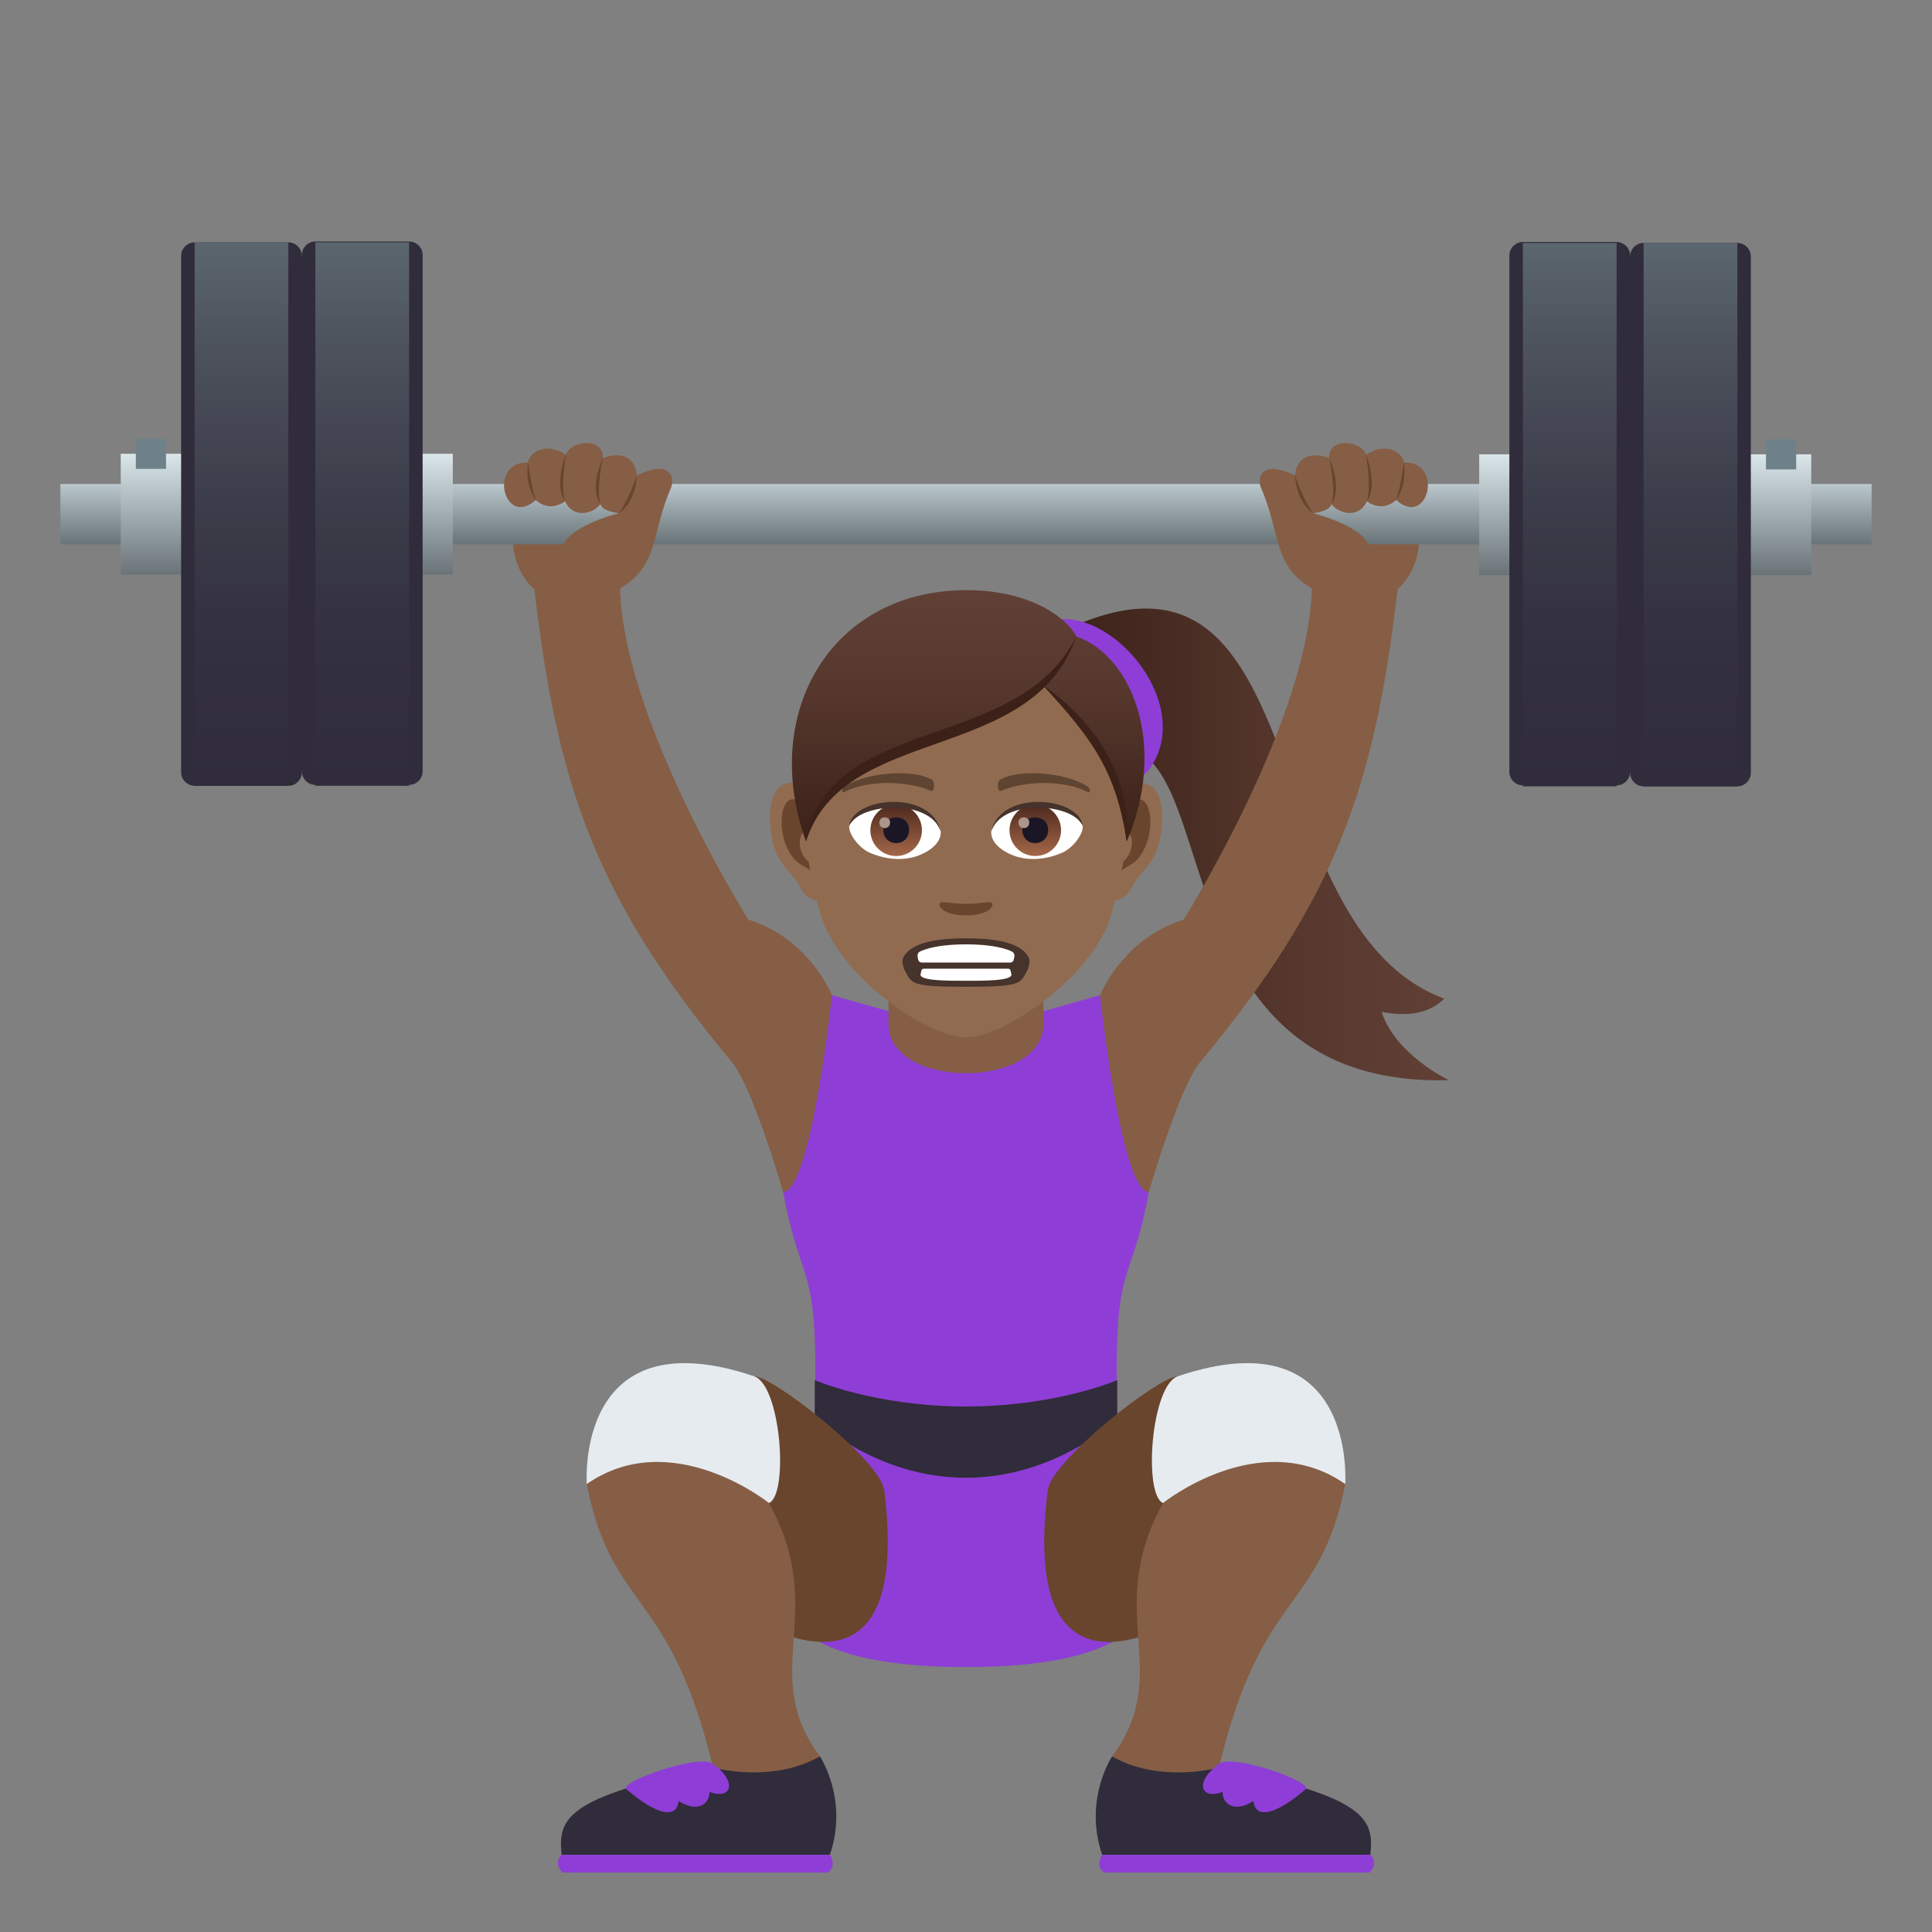 <?xml version="1.0" encoding="utf-8"?>
<!-- Generator: Adobe Illustrator 15.0.0, SVG Export Plug-In . SVG Version: 6.00 Build 0)  -->
<!DOCTYPE svg PUBLIC "-//W3C//DTD SVG 1.1//EN" "http://www.w3.org/Graphics/SVG/1.1/DTD/svg11.dtd">
<svg version="1.1" id="Layer_1" xmlns:x="http://ns.adobe.com/Extensibility/1.0/" xmlns:i="http://ns.adobe.com/AdobeIllustrator/10.0/" xmlns:graph="http://ns.adobe.com/Graphs/1.0/"
	 xmlns="http://www.w3.org/2000/svg" xmlns:xlink="http://www.w3.org/1999/xlink" xmlns:a="http://ns.adobe.com/AdobeSVGViewerExtensions/3.0/"
	 x="0px" y="0px" width="64px" height="64px" viewBox="0 0 64 64" enable-background="new 0 0 64 64" xml:space="preserve">
<rect x="0" y="0" width="64" height="64" fill="#808080" stroke="none"/>
<linearGradient id="SVGID_1_" gradientUnits="userSpaceOnUse" x1="35.098" y1="27.973" x2="48" y2="27.973">
	<stop  offset="0" style="stop-color:#3B2118"/>
	<stop  offset="0.095" style="stop-color:#40251C"/>
	<stop  offset="0.655" style="stop-color:#58392F"/>
	<stop  offset="1" style="stop-color:#614036"/>
	<a:midPointStop  offset="0" style="stop-color:#3B2118"/>
	<a:midPointStop  offset="0.4" style="stop-color:#3B2118"/>
	<a:midPointStop  offset="1" style="stop-color:#614036"/>
</linearGradient>
<path fill="url(#SVGID_1_)" d="M45.77,33.523c0.967,0.172,1.605,0.018,2.072-0.441c-6.523-2.435-4.096-16.364-12.744-12.126
	l1.258,3.955C40.873,23.28,37.768,36.053,48,35.783C48,35.783,46.236,34.953,45.77,33.523z"/>
<path fill="#8E3ED6" d="M34.559,20.644c-1.41,0.598,2.172,6.852,3.568,4.76C39.602,23.198,36.58,19.784,34.559,20.644z"/>
<path fill="#8E3ED6" d="M38.053,39.498l-1.611-6.534L32,34.227l-4.441-1.262l-1.611,6.534c0.58,3.24,1.176,2.125,1.043,7.186
	c-0.066,2.473-5.258,8.539,5.01,8.539s5.076-6.066,5.01-8.539C36.873,41.623,37.471,42.738,38.053,39.498z"/>
<path fill="#302C3B" d="M32,46.592c-3.002,0-5.01-0.873-5.01-0.873v1.285c0,0,2.008,1.949,5.01,1.949c2.998,0,5.01-1.949,5.01-1.949
	v-1.285C37.01,45.719,34.998,46.592,32,46.592z"/>
<path fill="#855E45" d="M27.559,32.964c0,0-0.754-1.881-2.768-2.497c0,0-4.252-6.766-4.252-11.146c0-0.672-2.957-0.902-2.885-0.232
	c0.76,6.916,2.051,10.631,6.6,16.11c0.693,0.834,1.693,4.299,1.693,4.299C26.883,39.377,27.559,32.964,27.559,32.964z"/>
<path fill="#855E45" d="M36.441,32.964c0,0,0.752-1.881,2.766-2.497c0,0,4.252-6.766,4.252-11.146c0-0.672,2.961-0.902,2.887-0.232
	c-0.76,6.916-2.051,10.631-6.6,16.11c-0.693,0.834-1.693,4.299-1.693,4.299C37.117,39.377,36.441,32.964,36.441,32.964z"/>
<path fill="#69452D" d="M24.039,53.123c0,0,6.303,4.613,5.252-3.76c-0.121-0.975-3.674-3.773-4.311-3.773L24.039,53.123z"/>
<path fill="#855E45" d="M27.16,58.184c0,0-0.539,1.453-3.539,0.369c-1.42-5.953-3.344-5.127-4.184-9.393
	c0,0,2.734-3.072,6.035,0.629C27.486,53.451,25.08,55.371,27.16,58.184z"/>
<path fill="#302C3B" d="M27.492,61.441c0.625-1.836-0.332-3.258-0.332-3.258c-1.605,0.914-3.539,0.369-3.539,0.369
	c-4.967,0.969-5.133,1.74-5.016,2.889H27.492z"/>
<path fill="#8E3ED6" d="M27.422,62.031c0.322-0.223,0.07-0.59,0.07-0.59h-8.887c0,0-0.297,0.26,0.027,0.59H27.422z"/>
<path fill="#E6EBEF" d="M25.473,49.789c0,0-3.217-2.584-6.035-0.629c0,0-0.41-5.572,5.543-3.57
	C25.873,45.891,26.131,49.514,25.473,49.789z"/>
<path fill="#8E3ED6" d="M23.615,58.422c-0.484-0.33-3.131,0.615-2.863,0.848c0.988,0.852,1.662,1.004,1.729,0.391
	c0.662,0.42,1.027,0.063,1.023-0.301C24.215,59.629,24.459,59.047,23.615,58.422z"/>
<path fill="#69452D" d="M39.961,53.123c0,0-6.303,4.613-5.252-3.76c0.121-0.975,3.674-3.773,4.311-3.773L39.961,53.123z"/>
<path fill="#855E45" d="M36.84,58.184c0,0,0.541,1.453,3.539,0.369c1.42-5.953,3.344-5.127,4.184-9.393c0,0-2.734-3.072-6.035,0.629
	C36.514,53.451,38.92,55.371,36.84,58.184z"/>
<path fill="#302C3B" d="M36.51,61.441c-0.625-1.836,0.33-3.258,0.33-3.258c1.607,0.914,3.539,0.369,3.539,0.369
	c4.967,0.969,5.133,1.74,5.016,2.889H36.51z"/>
<path fill="#8E3ED6" d="M36.578,62.031c-0.32-0.223-0.068-0.59-0.068-0.59h8.885c0,0,0.297,0.26-0.025,0.59H36.578z"/>
<path fill="#E6EBEF" d="M38.527,49.789c0,0,3.217-2.584,6.035-0.629c0,0,0.41-5.572-5.543-3.57
	C38.127,45.891,37.869,49.514,38.527,49.789z"/>
<path fill="#8E3ED6" d="M40.385,58.422c0.486-0.33,3.131,0.615,2.865,0.848c-0.988,0.852-1.662,1.004-1.729,0.391
	c-0.664,0.42-1.029,0.063-1.025-0.301C39.787,59.629,39.543,59.047,40.385,58.422z"/>
<path fill="#855E45" d="M16.99,17.808c-0.031,2.475,3.455,3.42,3.559,0H16.99z"/>
<path fill="#855E45" d="M47.01,17.808c0.027,2.475-3.455,3.42-3.561,0H47.01z"/>
<path fill="#855E45" d="M34.564,33.92c0,2.176-5.131,2.176-5.131,0c0-0.74,0-2.407,0-2.407h5.131
	C34.564,31.513,34.564,33.18,34.564,33.92z"/>
<path id="Path_2411_" fill="#916B50" d="M26.375,25.935c0.871,0.105,1.5,3.021,0.953,3.791c-0.078,0.107-0.525,0.279-0.859-0.4
	c-0.184-0.377-0.715-0.689-0.879-1.465C25.377,26.866,25.51,25.829,26.375,25.935z"/>
<path id="Path_2410_" fill="#916B50" d="M37.623,25.935c-0.871,0.105-1.5,3.021-0.951,3.791c0.076,0.107,0.525,0.279,0.857-0.4
	c0.184-0.377,0.715-0.689,0.881-1.465C38.621,26.866,38.488,25.829,37.623,25.935z"/>
<path id="Path_2409_" fill="#69452D" d="M26.398,26.493c0.229,0.072,0.475,0.418,0.609,0.994c-0.793-0.172-0.596,1.15,0.096,1.176
	c-0.006,0.133-0.016,0.27-0.031,0.414c-0.334-0.482-0.672-0.289-1.006-1.008C25.766,27.423,25.836,26.317,26.398,26.493z"/>
<path id="Path_2408_" fill="#69452D" d="M36.99,27.485c0.135-0.574,0.381-0.92,0.607-0.992c0.563-0.176,0.635,0.93,0.334,1.576
	c-0.334,0.719-0.672,0.525-1.006,1.008c-0.016-0.145-0.025-0.281-0.031-0.414C37.578,28.63,37.773,27.323,36.99,27.485z"/>
<path fill="#916B50" d="M32,20.329c3.771,0,5.588,3.072,5.361,7.023c-0.047,0.793-0.268,1.939-0.541,2.92
	c-0.564,2.04-3.551,4.095-4.82,4.095c-1.271,0-4.258-2.055-4.822-4.095c-0.273-0.98-0.494-2.127-0.541-2.92
	C26.41,23.401,28.227,20.329,32,20.329z"/>
<path fill="#5E4431" d="M27.99,26.038c0.82-0.488,2.291-0.549,2.871-0.215c0.123,0.066,0.092,0.42-0.016,0.375
	c-0.83-0.346-2.094-0.363-2.873,0.037C27.869,26.288,27.867,26.108,27.99,26.038z"/>
<path fill="#5E4431" d="M36.008,26.038c-0.82-0.488-2.289-0.549-2.871-0.215c-0.125,0.066-0.092,0.42,0.016,0.375
	c0.83-0.346,2.094-0.363,2.873,0.037C36.129,26.288,36.131,26.108,36.008,26.038z"/>
<path fill="#69452D" d="M31.15,29.905c0.09-0.063,0.301,0.035,0.85,0.035c0.547,0,0.758-0.098,0.848-0.035
	c0.107,0.076-0.064,0.418-0.848,0.418C31.215,30.323,31.043,29.981,31.15,29.905z"/>
<path id="Path_2407_" fill="#FFFFFF" d="M31.16,27.519c0.031,0.25-0.137,0.547-0.607,0.768c-0.297,0.143-0.918,0.309-1.732-0.035
	c-0.365-0.154-0.721-0.635-0.689-0.898C28.574,26.519,30.746,26.397,31.16,27.519z"/>
<linearGradient id="Oval_1_" gradientUnits="userSpaceOnUse" x1="-423.904" y1="477.948" x2="-423.904" y2="478.208" gradientTransform="matrix(6.57 0 0 -6.57 2814.78 3168.528)">
	<stop  offset="0" style="stop-color:#A6694A"/>
	<stop  offset="1" style="stop-color:#4F2A1E"/>
	<a:midPointStop  offset="0" style="stop-color:#A6694A"/>
	<a:midPointStop  offset="0.5" style="stop-color:#A6694A"/>
	<a:midPointStop  offset="1" style="stop-color:#4F2A1E"/>
</linearGradient>
<circle id="Oval_192_" fill="url(#Oval_1_)" cx="29.686" cy="27.503" r="0.854"/>
<path id="Path_2406_" fill="#1A1626" d="M29.26,27.487c0,0.59,0.854,0.59,0.854,0C30.113,26.938,29.26,26.938,29.26,27.487z"/>
<path id="Path_2405_" fill="#AB968C" d="M29.129,27.247c0,0.248,0.357,0.248,0.357,0C29.486,27.019,29.129,27.019,29.129,27.247z"/>
<path id="Path_2404_" fill="#45332C" d="M31.164,27.552c-0.346-1.113-2.711-0.949-3.033-0.199
	C28.252,26.392,30.869,26.14,31.164,27.552z"/>
<path id="Path_2403_" fill="#FFFFFF" d="M32.838,27.519c-0.031,0.25,0.139,0.547,0.607,0.768c0.299,0.143,0.918,0.309,1.732-0.035
	c0.365-0.154,0.721-0.635,0.689-0.898C35.426,26.519,33.252,26.397,32.838,27.519z"/>
<linearGradient id="Oval_2_" gradientUnits="userSpaceOnUse" x1="-425.902" y1="477.948" x2="-425.902" y2="478.208" gradientTransform="matrix(6.57 0 0 -6.57 2832.511 3168.528)">
	<stop  offset="0" style="stop-color:#A6694A"/>
	<stop  offset="1" style="stop-color:#4F2A1E"/>
	<a:midPointStop  offset="0" style="stop-color:#A6694A"/>
	<a:midPointStop  offset="0.5" style="stop-color:#A6694A"/>
	<a:midPointStop  offset="1" style="stop-color:#4F2A1E"/>
</linearGradient>
<circle id="Oval_191_" fill="url(#Oval_2_)" cx="34.295" cy="27.503" r="0.854"/>
<path id="Path_2402_" fill="#1A1626" d="M33.867,27.487c0,0.59,0.854,0.59,0.854,0C34.721,26.938,33.867,26.938,33.867,27.487z"/>
<path id="Path_2401_" fill="#AB968C" d="M33.738,27.247c0,0.248,0.357,0.248,0.357,0C34.096,27.019,33.738,27.019,33.738,27.247z"/>
<path id="Path_2400_" fill="#45332C" d="M32.836,27.552c0.346-1.113,2.707-0.953,3.031-0.199
	C35.748,26.392,33.131,26.14,32.836,27.552z"/>
<linearGradient id="SVGID_2_" gradientUnits="userSpaceOnUse" x1="-1735.596" y1="27.878" x2="-1735.596" y2="19.55" gradientTransform="matrix(-1 0 0 1 -1703.523 0)">
	<stop  offset="0" style="stop-color:#3B2118"/>
	<stop  offset="0.095" style="stop-color:#40251C"/>
	<stop  offset="0.655" style="stop-color:#58392F"/>
	<stop  offset="1" style="stop-color:#614036"/>
	<a:midPointStop  offset="0" style="stop-color:#3B2118"/>
	<a:midPointStop  offset="0.4" style="stop-color:#3B2118"/>
	<a:midPointStop  offset="1" style="stop-color:#614036"/>
</linearGradient>
<path fill="url(#SVGID_2_)" d="M32.012,19.55c2.275,0,3.412,1.039,3.643,1.533c1.859,0.65,3.025,3.613,1.67,6.795
	c-0.303-2.488-0.705-3.223-2.801-5.203c-2.738,2.189-6.943,1.76-7.824,5.203C25.162,23.608,27.545,19.55,32.012,19.55z"/>
<path fill="#3B2118" d="M34.523,22.675c1.85,1.303,2.955,3.111,2.801,5.203C36.965,25.542,36.213,24.507,34.523,22.675z"/>
<path fill="#3B2118" d="M35.654,21.083c-1.947,3.904-8.221,2.527-8.955,6.795C27.945,23.958,34.195,25.339,35.654,21.083z"/>
<path fill="#45332C" d="M34.059,31.685c-0.225-0.361-0.771-0.602-2.059-0.602s-1.834,0.24-2.061,0.602
	c-0.121,0.191,0.053,0.502,0.053,0.502c0.215,0.391,0.184,0.502,2.008,0.502c1.82,0,1.793-0.111,2.008-0.502
	C34.008,32.187,34.182,31.876,34.059,31.685z"/>
<path fill="#FFFFFF" d="M33.605,31.683c0.01-0.055-0.02-0.123-0.063-0.15c0,0-0.391-0.25-1.543-0.25c-1.15,0-1.543,0.25-1.543,0.25
	c-0.045,0.027-0.072,0.096-0.061,0.15l0.02,0.104c0.01,0.055,0.059,0.098,0.111,0.098h2.945c0.051,0,0.102-0.043,0.111-0.098
	L33.605,31.683z"/>
<path fill="#FFFFFF" d="M32,32.49c0.631,0,1.529,0,1.504-0.209c-0.002-0.037-0.014-0.08-0.029-0.127
	c-0.012-0.053-0.025-0.066-0.135-0.066c-0.236,0-2.498,0-2.682,0c-0.107,0-0.121,0.014-0.135,0.066
	c-0.012,0.047-0.023,0.09-0.029,0.127C30.471,32.49,31.369,32.49,32,32.49z"/>
<linearGradient id="SVGID_3_" gradientUnits="userSpaceOnUse" x1="32.001" y1="18.032" x2="32.001" y2="16.032">
	<stop  offset="0" style="stop-color:#697378"/>
	<stop  offset="1" style="stop-color:#BAC7CC"/>
	<a:midPointStop  offset="0" style="stop-color:#697378"/>
	<a:midPointStop  offset="0.5" style="stop-color:#697378"/>
	<a:midPointStop  offset="1" style="stop-color:#BAC7CC"/>
</linearGradient>
<rect x="2" y="16.032" fill="url(#SVGID_3_)" width="60" height="2"/>
<path fill="#855E45" d="M46.248,16.564c0,0-0.408,0.437-0.971,0.042c-0.256,0.582-0.924,0.423-1.17,0.093
	C44.045,16.952,43.496,17,43.496,17s1.756,0.438,1.879,1.173c0.27,1.614-1.365,1.621-1.863,1.348
	c-1.363-0.746-1.088-1.893-1.738-3.354c-0.121-0.273-0.059-0.989,1.127-0.419c0,0,0.006-0.946,1.129-0.579
	c-0.045-0.663,1.033-0.618,1.225-0.105c0.676-0.45,1.223-0.057,1.25,0.258C47.842,15.276,47.313,17.512,46.248,16.564z"/>
<path fill="#69452D" d="M46.248,16.564c0.158-0.444,0.256-1.243,0.256-1.243S46.639,16.021,46.248,16.564z"/>
<path fill="#69452D" d="M45.277,16.606c0.158-0.444-0.023-1.543-0.023-1.543S45.668,16.063,45.277,16.606z"/>
<path fill="#69452D" d="M44.107,16.699c0.158-0.443-0.078-1.53-0.078-1.53S44.496,16.156,44.107,16.699z"/>
<path fill="#69452D" d="M43.496,17c-0.58-0.394-0.596-1.252-0.596-1.252S43.139,16.486,43.496,17z"/>
<path fill="#855E45" d="M17.75,16.564c0,0,0.408,0.437,0.971,0.042c0.256,0.582,0.924,0.423,1.17,0.093
	C19.953,16.952,20.502,17,20.502,17s-1.756,0.438-1.879,1.173c-0.27,1.614,1.365,1.621,1.863,1.348
	c1.363-0.746,1.088-1.893,1.738-3.354c0.121-0.273,0.059-0.989-1.127-0.419c0,0-0.006-0.946-1.129-0.579
	c0.045-0.663-1.033-0.618-1.225-0.105c-0.676-0.45-1.223-0.057-1.25,0.258C16.156,15.276,16.686,17.512,17.75,16.564z"/>
<path fill="#69452D" d="M17.75,16.564c-0.158-0.444-0.256-1.243-0.256-1.243S17.359,16.021,17.75,16.564z"/>
<path fill="#69452D" d="M18.721,16.606c-0.158-0.444,0.023-1.543,0.023-1.543S18.33,16.063,18.721,16.606z"/>
<path fill="#69452D" d="M19.891,16.699c-0.158-0.443,0.078-1.53,0.078-1.53S19.502,16.156,19.891,16.699z"/>
<path fill="#69452D" d="M20.502,17c0.58-0.394,0.596-1.252,0.596-1.252S20.859,16.486,20.502,17z"/>
<linearGradient id="SVGID_4_" gradientUnits="userSpaceOnUse" x1="9.5" y1="19.032" x2="9.5" y2="15.032">
	<stop  offset="0" style="stop-color:#697378"/>
	<stop  offset="1" style="stop-color:#DBE6EB"/>
	<a:midPointStop  offset="0" style="stop-color:#697378"/>
	<a:midPointStop  offset="0.5" style="stop-color:#697378"/>
	<a:midPointStop  offset="1" style="stop-color:#DBE6EB"/>
</linearGradient>
<rect x="4" y="15.032" fill="url(#SVGID_4_)" width="11" height="4"/>
<rect x="4.5" y="14.532" fill="#6E8189" width="1" height="1"/>
<path fill="#302C3B" d="M10,25.583c0,0.246-0.201,0.447-0.447,0.447H6.447C6.201,26.03,6,25.829,6,25.583V8.478
	C6,8.231,6.201,8.03,6.447,8.03h3.105C9.799,8.03,10,8.231,10,8.478C10.545,11.97,10.545,22.094,10,25.583z"/>
<path fill="#302C3B" d="M14,25.553C14,25.799,13.799,26,13.553,26h-3.105C10.201,26,10,25.799,10,25.553V8.447
	C10,8.201,10.201,8,10.447,8h3.105C13.799,8,14,8.201,14,8.447V25.553z"/>
<linearGradient id="SVGID_5_" gradientUnits="userSpaceOnUse" x1="8" y1="26.03" x2="8" y2="8.03">
	<stop  offset="0" style="stop-color:#302C3B"/>
	<stop  offset="0.258" style="stop-color:#33303F"/>
	<stop  offset="0.525" style="stop-color:#3C3D4A"/>
	<stop  offset="0.796" style="stop-color:#4C515C"/>
	<stop  offset="1" style="stop-color:#5B666E"/>
	<a:midPointStop  offset="0" style="stop-color:#302C3B"/>
	<a:midPointStop  offset="0.7" style="stop-color:#302C3B"/>
	<a:midPointStop  offset="1" style="stop-color:#5B666E"/>
</linearGradient>
<rect x="6.447" y="8.03" fill="url(#SVGID_5_)" width="3.105" height="18"/>
<linearGradient id="SVGID_6_" gradientUnits="userSpaceOnUse" x1="12" y1="26.03" x2="12" y2="8.03">
	<stop  offset="0" style="stop-color:#302C3B"/>
	<stop  offset="0.258" style="stop-color:#33303F"/>
	<stop  offset="0.525" style="stop-color:#3C3D4A"/>
	<stop  offset="0.796" style="stop-color:#4C515C"/>
	<stop  offset="1" style="stop-color:#5B666E"/>
	<a:midPointStop  offset="0" style="stop-color:#302C3B"/>
	<a:midPointStop  offset="0.7" style="stop-color:#302C3B"/>
	<a:midPointStop  offset="1" style="stop-color:#5B666E"/>
</linearGradient>
<rect x="10.447" y="8.03" fill="url(#SVGID_6_)" width="3.105" height="18"/>
<linearGradient id="SVGID_7_" gradientUnits="userSpaceOnUse" x1="-1954.892" y1="19.05" x2="-1954.892" y2="15.05" gradientTransform="matrix(-1 0 0 1 -1900.392 0)">
	<stop  offset="0" style="stop-color:#697378"/>
	<stop  offset="1" style="stop-color:#DBE6EB"/>
	<a:midPointStop  offset="0" style="stop-color:#697378"/>
	<a:midPointStop  offset="0.5" style="stop-color:#697378"/>
	<a:midPointStop  offset="1" style="stop-color:#DBE6EB"/>
</linearGradient>
<rect x="49" y="15.05" fill="url(#SVGID_7_)" width="11" height="4"/>
<rect x="58.5" y="14.55" fill="#6E8189" width="1" height="1"/>
<path fill="#302C3B" d="M54,25.601c0,0.246,0.201,0.447,0.447,0.447h3.105c0.246,0,0.447-0.201,0.447-0.447V8.495
	c0-0.246-0.201-0.447-0.447-0.447h-3.105C54.201,8.048,54,8.249,54,8.495C53.453,11.987,53.453,22.11,54,25.601z"/>
<path fill="#302C3B" d="M50,25.569c0,0.246,0.201,0.447,0.447,0.447h3.105c0.246,0,0.447-0.201,0.447-0.447V8.464
	c0-0.246-0.201-0.447-0.447-0.447h-3.105C50.201,8.017,50,8.218,50,8.464V25.569z"/>
<linearGradient id="SVGID_8_" gradientUnits="userSpaceOnUse" x1="-1956.392" y1="26.048" x2="-1956.392" y2="8.048" gradientTransform="matrix(-1 0 0 1 -1900.392 0)">
	<stop  offset="0" style="stop-color:#302C3B"/>
	<stop  offset="0.258" style="stop-color:#33303F"/>
	<stop  offset="0.525" style="stop-color:#3C3D4A"/>
	<stop  offset="0.796" style="stop-color:#4C515C"/>
	<stop  offset="1" style="stop-color:#5B666E"/>
	<a:midPointStop  offset="0" style="stop-color:#302C3B"/>
	<a:midPointStop  offset="0.7" style="stop-color:#302C3B"/>
	<a:midPointStop  offset="1" style="stop-color:#5B666E"/>
</linearGradient>
<rect x="54.447" y="8.048" fill="url(#SVGID_8_)" width="3.105" height="18"/>
<linearGradient id="SVGID_9_" gradientUnits="userSpaceOnUse" x1="-1952.392" y1="26.048" x2="-1952.392" y2="8.048" gradientTransform="matrix(-1 0 0 1 -1900.392 0)">
	<stop  offset="0" style="stop-color:#302C3B"/>
	<stop  offset="0.258" style="stop-color:#33303F"/>
	<stop  offset="0.525" style="stop-color:#3C3D4A"/>
	<stop  offset="0.796" style="stop-color:#4C515C"/>
	<stop  offset="1" style="stop-color:#5B666E"/>
	<a:midPointStop  offset="0" style="stop-color:#302C3B"/>
	<a:midPointStop  offset="0.7" style="stop-color:#302C3B"/>
	<a:midPointStop  offset="1" style="stop-color:#5B666E"/>
</linearGradient>
<rect x="50.447" y="8.048" fill="url(#SVGID_9_)" width="3.105" height="18"/>
</svg>
